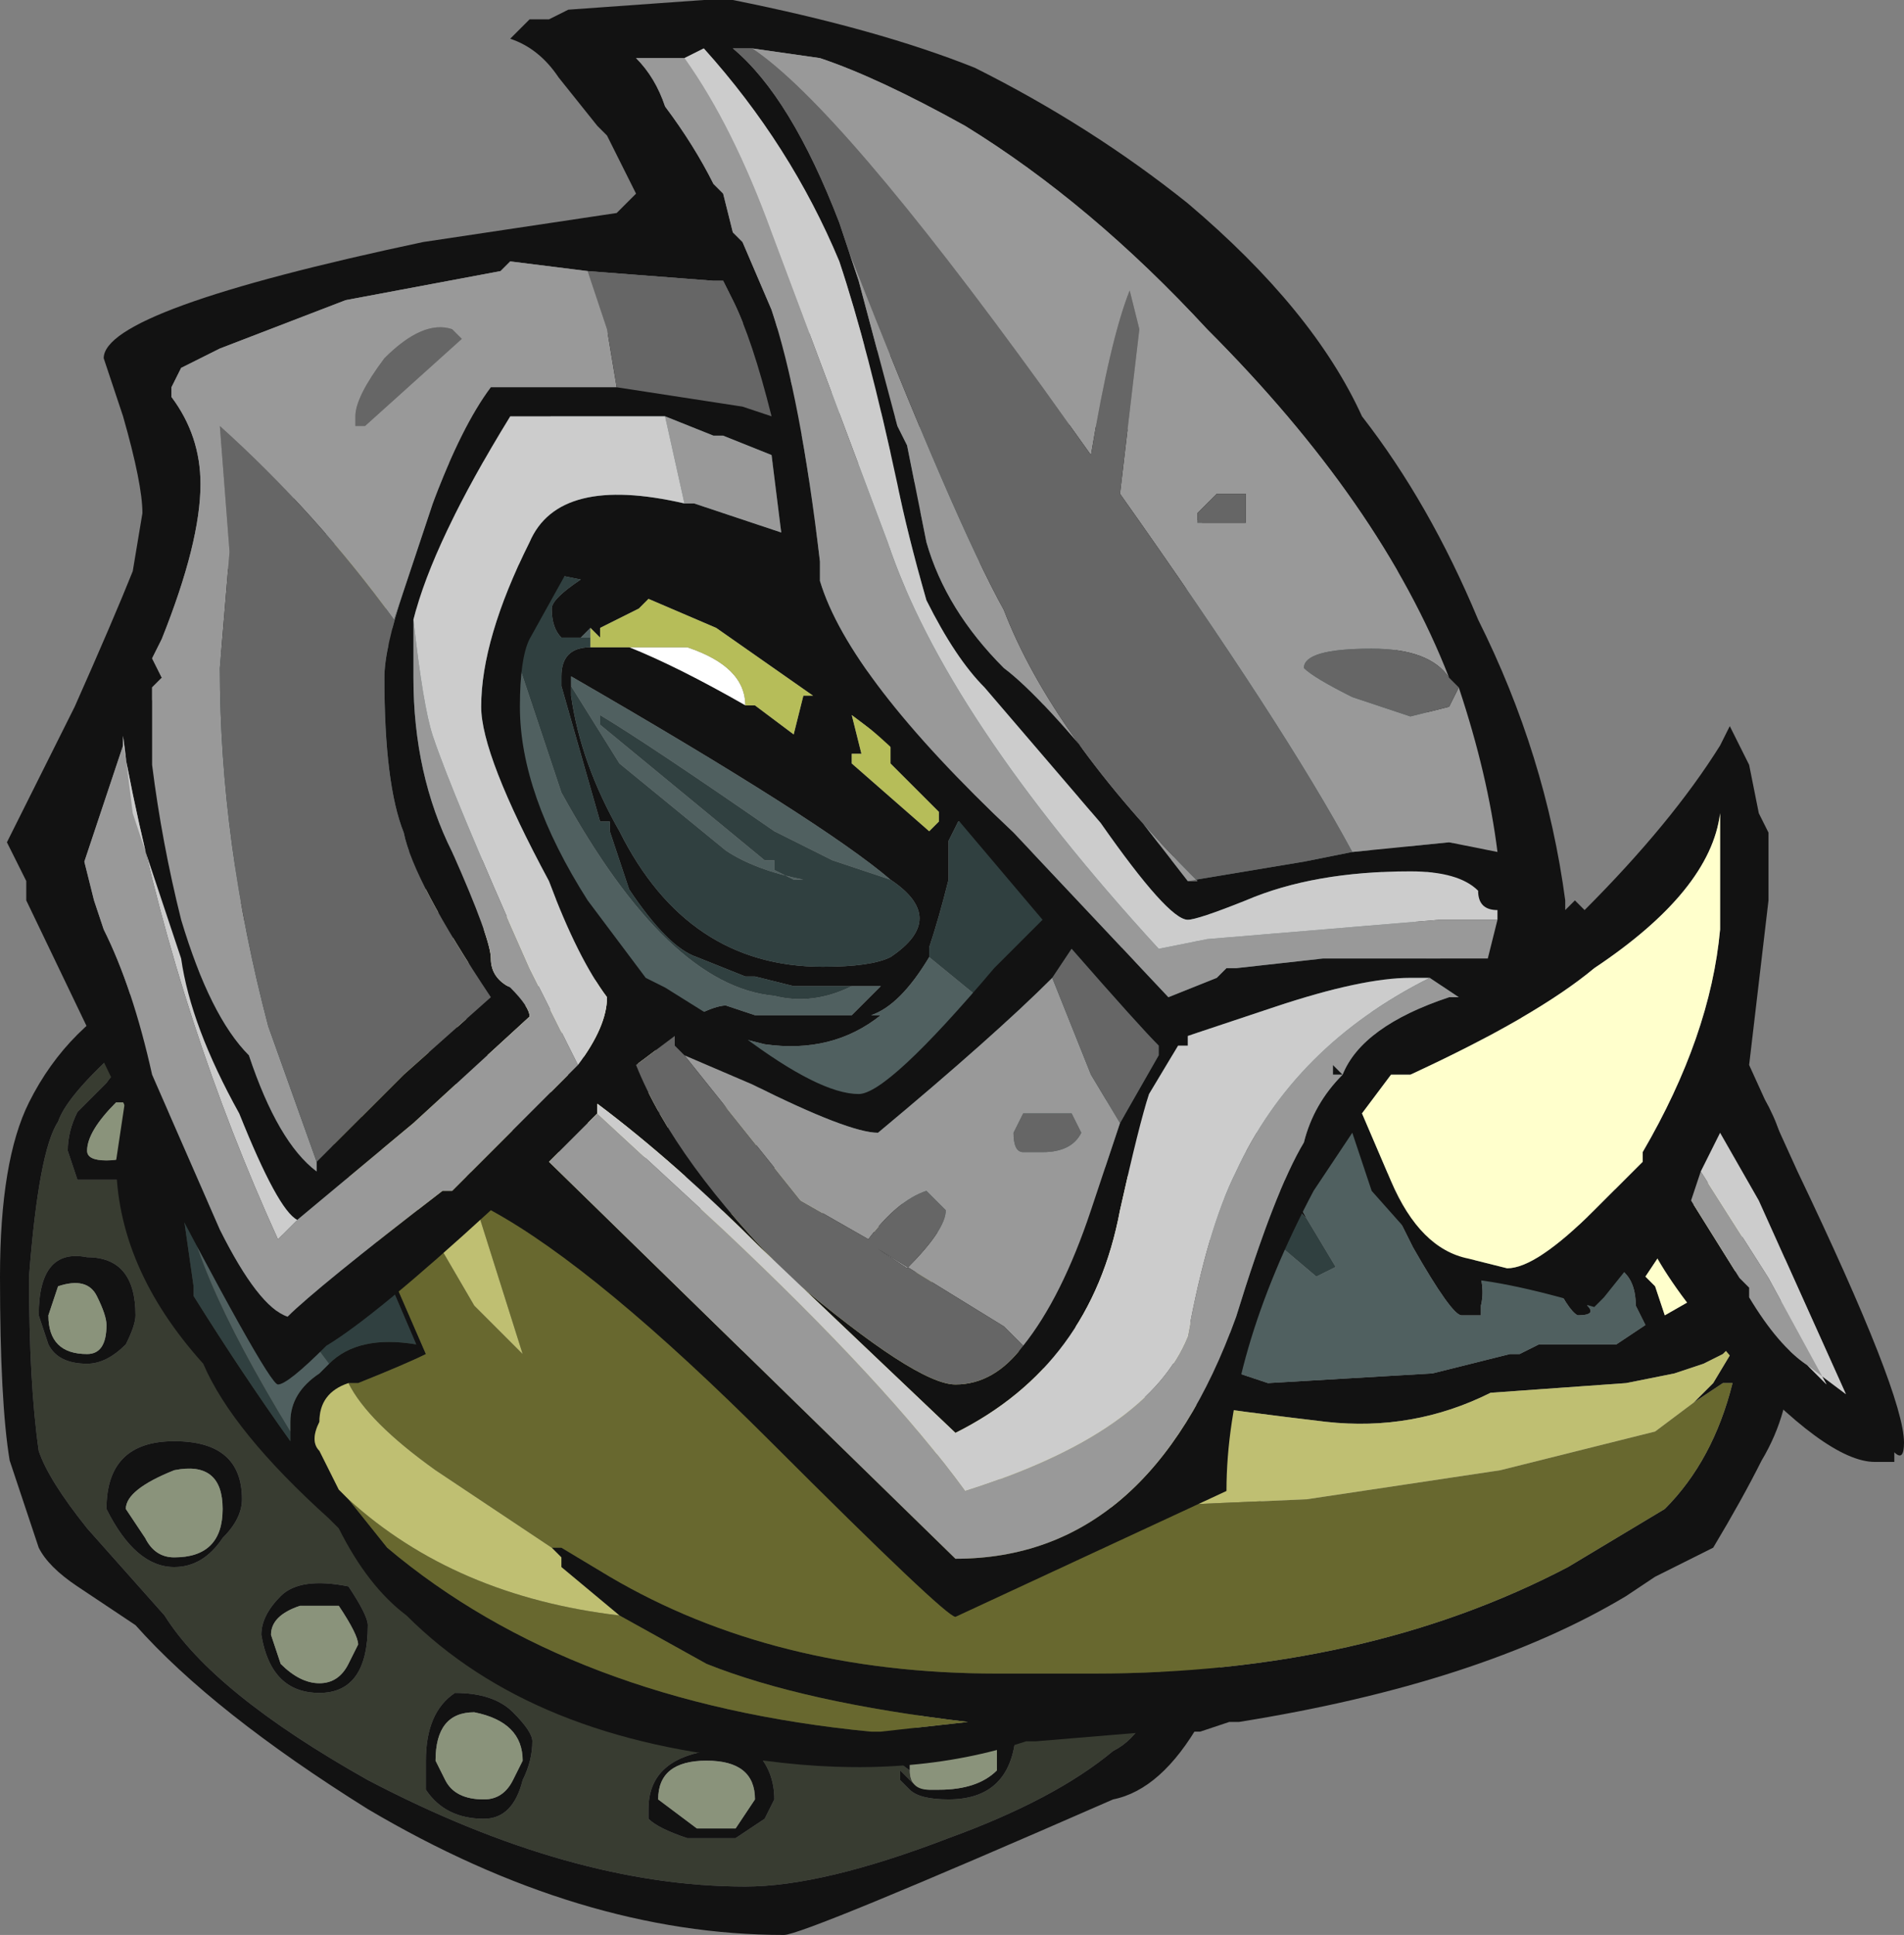 <?xml version="1.0" encoding="UTF-8" standalone="no"?>
<svg xmlns:ffdec="https://www.free-decompiler.com/flash" xmlns:xlink="http://www.w3.org/1999/xlink" ffdec:objectType="frame" height="69.95px" width="68.85px" xmlns="http://www.w3.org/2000/svg">
  <rect width="100%" height="100%" fill="#808080" stroke="none"/>
  <g transform="matrix(1.0, 0.0, 0.0, 1.0, 33.2, 22.15)">
    <use ffdec:characterId="1713" height="58.45" transform="matrix(1.0, 0.0, 0.0, 1.0, -33.2, -10.65)" width="64.75" xlink:href="#sprite0"/>
    <use ffdec:characterId="1718" height="58.45" transform="matrix(1.0, 0.0, 0.0, 1.0, -32.95, -22.15)" width="68.6" xlink:href="#sprite1"/>
  </g>
  <defs>
    <g id="sprite0" transform="matrix(1.0, 0.0, 0.0, 1.0, 36.05, 47.6)">
      <use ffdec:characterId="1712" height="8.35" transform="matrix(7.0, 0.0, 0.0, 7.0, -36.05, -47.6)" width="9.25" xlink:href="#shape0"/>
    </g>
    <g id="shape0" transform="matrix(1.0, 0.0, 0.0, 1.0, 5.15, 6.8)">
      <path d="M-0.35 0.8 Q-0.4 0.8 -0.45 0.75 L-0.5 0.7 -0.5 0.75 -0.45 0.8 Q-0.4 0.85 -0.25 0.85 0.1 0.85 0.1 0.45 L-0.6 0.45 Q-0.6 0.6 -0.45 0.7 -0.45 0.8 -0.35 0.8 M1.15 -0.25 L0.85 0.15 Q0.8 0.5 0.6 0.6 0.3 0.85 -0.25 1.05 -0.9 1.3 -1.3 1.3 -2.2 1.3 -3.25 0.75 -4.05 0.3 -4.3 -0.1 L-4.7 -0.55 Q-4.9 -0.8 -4.95 -0.95 -5.0 -1.3 -5.0 -1.85 -4.95 -2.5 -4.85 -2.65 -4.8 -2.8 -4.45 -3.1 L1.15 -0.25 M-0.45 0.6 L-0.4 0.4 -0.45 0.6 M-0.35 0.3 L-0.25 0.3 -0.35 0.3 M-4.4 -2.8 L-4.4 -2.85 Q-4.5 -3.0 -4.6 -2.85 L-4.75 -2.7 Q-4.8 -2.6 -4.8 -2.5 L-4.75 -2.35 -4.45 -2.35 -4.4 -2.8 M-4.5 -1.5 Q-4.45 -1.6 -4.45 -1.65 -4.45 -1.95 -4.7 -1.95 -4.95 -2.0 -4.95 -1.65 L-4.9 -1.5 Q-4.85 -1.4 -4.7 -1.4 -4.6 -1.4 -4.5 -1.5 M-4.0 -0.5 Q-3.9 -0.6 -3.9 -0.7 -3.9 -1.0 -4.25 -1.0 -4.6 -1.0 -4.6 -0.65 -4.45 -0.35 -4.25 -0.35 -4.1 -0.35 -4.0 -0.5 M-3.7 -0.2 Q-3.8 -0.1 -3.8 0.0 -3.75 0.3 -3.5 0.3 -3.25 0.3 -3.25 -0.05 -3.25 -0.1 -3.35 -0.25 -3.6 -0.3 -3.7 -0.2 M-1.15 0.85 Q-1.15 0.7 -1.25 0.6 L-1.5 0.6 Q-1.8 0.65 -1.8 0.9 L-1.8 0.95 Q-1.75 1.0 -1.6 1.05 L-1.35 1.05 -1.2 0.95 -1.15 0.85 M-2.5 0.4 Q-2.6 0.3 -2.8 0.3 -2.95 0.4 -2.95 0.65 L-2.95 0.8 Q-2.85 0.95 -2.65 0.95 -2.5 0.95 -2.45 0.75 -2.4 0.65 -2.4 0.55 -2.4 0.5 -2.5 0.4" fill="#383c31" fill-rule="evenodd" stroke="none"/>
      <path d="M1.45 -0.65 L1.05 0.45 Q0.85 0.8 0.6 0.85 -1.0 1.55 -1.1 1.55 -2.15 1.55 -3.25 0.9 -4.05 0.4 -4.45 -0.05 L-4.75 -0.25 Q-4.9 -0.35 -4.95 -0.45 L-5.1 -0.9 Q-5.15 -1.2 -5.15 -1.85 -5.15 -2.45 -5.0 -2.75 -4.8 -3.15 -4.4 -3.35 L1.45 -0.65 M1.15 -0.25 L-4.45 -3.1 Q-4.8 -2.8 -4.85 -2.65 -4.95 -2.5 -5.0 -1.85 -5.0 -1.3 -4.95 -0.95 -4.9 -0.8 -4.7 -0.55 L-4.3 -0.1 Q-4.05 0.3 -3.25 0.75 -2.2 1.3 -1.3 1.3 -0.9 1.3 -0.25 1.05 0.3 0.85 0.6 0.6 0.8 0.5 0.85 0.15 L1.15 -0.25 M-0.45 0.7 Q-0.6 0.6 -0.6 0.45 L0.1 0.45 Q0.1 0.85 -0.25 0.85 -0.4 0.85 -0.45 0.8 L-0.5 0.75 -0.5 0.7 -0.45 0.75 Q-0.4 0.8 -0.35 0.8 L-0.3 0.8 Q-0.1 0.8 0.0 0.7 L0.0 0.55 -0.25 0.3 -0.35 0.3 -0.4 0.4 -0.45 0.6 -0.45 0.7 M-4.4 -2.8 L-4.45 -2.35 -4.75 -2.35 -4.8 -2.5 Q-4.8 -2.6 -4.75 -2.7 L-4.6 -2.85 Q-4.5 -3.0 -4.4 -2.85 L-4.4 -2.8 M-4.55 -2.75 Q-4.7 -2.6 -4.7 -2.5 -4.7 -2.45 -4.6 -2.45 -4.5 -2.45 -4.45 -2.5 L-4.45 -2.65 -4.5 -2.75 -4.55 -2.75 M-4.7 -1.45 Q-4.6 -1.45 -4.6 -1.6 -4.6 -1.65 -4.65 -1.75 -4.7 -1.85 -4.85 -1.8 L-4.9 -1.65 Q-4.9 -1.45 -4.7 -1.45 M-4.5 -1.5 Q-4.6 -1.4 -4.7 -1.4 -4.85 -1.4 -4.9 -1.5 L-4.95 -1.65 Q-4.95 -2.0 -4.7 -1.95 -4.45 -1.95 -4.45 -1.65 -4.45 -1.6 -4.5 -1.5 M-4.4 -0.5 Q-4.35 -0.4 -4.25 -0.4 -4.0 -0.4 -4.0 -0.65 -4.0 -0.9 -4.25 -0.85 -4.5 -0.75 -4.5 -0.65 L-4.4 -0.5 M-3.7 -0.2 Q-3.6 -0.3 -3.35 -0.25 -3.25 -0.1 -3.25 -0.05 -3.25 0.3 -3.5 0.3 -3.75 0.3 -3.8 0.0 -3.8 -0.1 -3.7 -0.2 M-4.0 -0.5 Q-4.1 -0.35 -4.25 -0.35 -4.45 -0.35 -4.6 -0.65 -4.6 -1.0 -4.25 -1.0 -3.9 -1.0 -3.9 -0.7 -3.9 -0.6 -4.0 -0.5 M-3.6 -0.15 Q-3.75 -0.1 -3.75 0.0 L-3.7 0.15 Q-3.6 0.25 -3.5 0.25 -3.4 0.25 -3.35 0.15 L-3.3 0.05 Q-3.3 0.0 -3.4 -0.15 L-3.6 -0.15 M-1.15 0.85 L-1.2 0.95 -1.35 1.05 -1.6 1.05 Q-1.75 1.0 -1.8 0.95 L-1.8 0.9 Q-1.8 0.65 -1.5 0.6 L-1.25 0.6 Q-1.15 0.7 -1.15 0.85 M-1.25 0.85 Q-1.25 0.65 -1.5 0.65 -1.75 0.65 -1.75 0.85 L-1.55 1.0 -1.35 1.0 -1.25 0.85 M-2.7 0.4 Q-2.9 0.4 -2.9 0.65 L-2.85 0.75 Q-2.8 0.85 -2.65 0.85 -2.55 0.85 -2.5 0.75 L-2.45 0.65 Q-2.45 0.45 -2.7 0.4 M-2.5 0.4 Q-2.4 0.5 -2.4 0.55 -2.4 0.65 -2.45 0.75 -2.5 0.95 -2.65 0.95 -2.85 0.95 -2.95 0.8 L-2.95 0.65 Q-2.95 0.4 -2.8 0.3 -2.6 0.3 -2.5 0.4" fill="#121212" fill-rule="evenodd" stroke="none"/>
      <path d="M-0.35 0.8 Q-0.45 0.8 -0.45 0.7 L-0.45 0.6 -0.4 0.4 -0.35 0.3 -0.25 0.3 0.0 0.55 0.0 0.7 Q-0.1 0.8 -0.3 0.8 L-0.35 0.8 M-4.7 -1.45 Q-4.9 -1.45 -4.9 -1.65 L-4.85 -1.8 Q-4.7 -1.85 -4.65 -1.75 -4.6 -1.65 -4.6 -1.6 -4.6 -1.45 -4.7 -1.45 M-4.55 -2.75 L-4.5 -2.75 -4.45 -2.65 -4.45 -2.5 Q-4.5 -2.45 -4.6 -2.45 -4.7 -2.45 -4.7 -2.5 -4.7 -2.6 -4.55 -2.75 M-4.4 -0.5 L-4.5 -0.65 Q-4.5 -0.75 -4.25 -0.85 -4.0 -0.9 -4.0 -0.65 -4.0 -0.4 -4.25 -0.4 -4.35 -0.4 -4.4 -0.5 M-3.6 -0.15 L-3.4 -0.15 Q-3.3 0.0 -3.3 0.05 L-3.35 0.15 Q-3.4 0.25 -3.5 0.25 -3.6 0.25 -3.7 0.15 L-3.75 0.0 Q-3.75 -0.1 -3.6 -0.15 M-2.7 0.4 Q-2.45 0.45 -2.45 0.65 L-2.5 0.75 Q-2.55 0.85 -2.65 0.85 -2.8 0.85 -2.85 0.75 L-2.9 0.65 Q-2.9 0.4 -2.7 0.4 M-1.25 0.85 L-1.35 1.0 -1.55 1.0 -1.75 0.85 Q-1.75 0.65 -1.5 0.65 -1.25 0.65 -1.25 0.85" fill="#8a937b" fill-rule="evenodd" stroke="none"/>
      <path d="M-1.9 -5.1 L-1.6 -5.1 Q-1.3 -5.0 -1.3 -4.8 -1.65 -5.0 -1.9 -5.1" fill="#ffffff" fill-rule="evenodd" stroke="none"/>
      <path d="M1.0 -2.4 L1.1 -2.05 1.25 -1.35 1.4 -1.3 2.25 -1.35 2.65 -1.45 2.7 -1.45 2.8 -1.5 3.2 -1.5 3.35 -1.6 3.3 -1.7 Q3.3 -1.85 3.2 -1.9 L2.35 -3.4 1.95 -4.0 1.9 -4.15 1.6 -4.8 1.8 -4.65 1.85 -4.45 2.25 -3.9 2.25 -3.95 2.35 -4.05 Q2.4 -4.3 2.25 -4.6 2.25 -4.8 2.05 -5.1 1.8 -5.45 1.55 -5.55 L1.1 -5.7 1.05 -5.75 0.65 -5.9 0.75 -5.75 1.0 -5.55 Q1.1 -5.45 1.25 -5.3 1.3 -5.2 1.4 -5.05 1.25 -5.25 1.1 -5.3 L0.8 -5.55 0.85 -5.55 Q0.6 -5.75 0.25 -5.95 L0.1 -6.0 0.05 -6.05 -0.1 -6.1 Q-0.5 -6.3 -0.75 -6.35 L-0.8 -6.4 -1.15 -6.5 -1.05 -6.45 Q-0.5 -6.15 -0.4 -5.9 L-0.3 -5.8 -0.25 -5.7 0.0 -5.45 0.25 -5.05 Q0.45 -4.65 0.5 -4.25 L0.45 -4.25 0.3 -4.65 Q0.15 -5.05 -0.05 -5.4 L-0.3 -5.7 Q-0.9 -6.35 -1.85 -6.35 -2.25 -6.35 -2.3 -6.3 -2.35 -6.2 -2.55 -6.15 L-2.6 -6.1 Q-2.8 -5.95 -2.8 -5.8 L-2.8 -5.55 -3.15 -5.1 -3.2 -5.1 Q-3.1 -5.2 -3.0 -5.45 L-2.9 -5.9 -2.8 -6.05 -3.0 -6.05 -3.0 -6.0 -3.45 -5.7 Q-3.75 -5.45 -3.95 -5.15 -4.15 -4.9 -4.25 -4.6 L-4.2 -4.0 -4.25 -3.95 -4.2 -3.8 -4.2 -3.7 -3.9 -2.65 Q-3.55 -1.75 -3.6 -1.6 L-3.6 -1.55 -3.65 -1.55 -3.85 -1.9 Q-4.2 -2.8 -4.3 -3.55 L-4.35 -3.65 -4.3 -2.85 -4.15 -1.8 -4.15 -1.75 Q-3.9 -1.35 -3.65 -1.0 L-3.65 -1.05 -3.65 -1.1 Q-3.65 -1.25 -3.5 -1.35 L-3.45 -1.4 Q-3.3 -1.55 -3.0 -1.5 L-3.45 -2.55 Q-3.8 -3.4 -3.85 -3.7 L-4.05 -3.6 -4.05 -3.7 -3.7 -3.9 Q-3.3 -4.05 -2.95 -4.05 L-2.65 -4.0 -2.55 -4.0 -2.45 -3.95 -2.05 -3.6 -1.5 -3.05 -0.15 -1.95 0.1 -1.75 0.4 -2.15 0.7 -2.65 0.75 -2.75 0.85 -2.6 0.9 -2.6 0.9 -2.5 1.0 -2.4 M-0.35 -3.5 Q-0.5 -3.25 -0.65 -3.2 L-0.6 -3.2 Q-0.85 -3.0 -1.2 -3.05 L-1.4 -3.1 -1.55 -3.2 Q-1.45 -3.25 -1.4 -3.25 L-1.25 -3.2 -0.75 -3.2 -0.6 -3.35 Q-0.7 -3.35 -0.75 -3.35 L-1.05 -3.35 -1.25 -3.4 -1.3 -3.4 -1.55 -3.5 Q-1.7 -3.55 -1.9 -3.85 L-2.0 -4.15 -2.0 -4.2 -2.05 -4.2 -2.25 -4.9 -2.25 -4.95 Q-2.25 -5.1 -2.1 -5.1 L-1.9 -5.1 Q-1.65 -5.0 -1.3 -4.8 L-1.25 -4.8 -1.05 -4.65 -1.0 -4.85 -0.95 -4.85 -1.45 -5.2 -1.8 -5.35 -1.85 -5.3 -2.05 -5.2 -2.05 -5.15 -2.1 -5.2 -2.15 -5.15 -2.25 -5.15 Q-2.3 -5.2 -2.3 -5.3 -2.3 -5.35 -2.15 -5.45 L-2.4 -5.5 -2.5 -5.5 -2.55 -5.5 Q-1.8 -5.8 -1.05 -5.4 L-0.6 -4.9 Q0.0 -4.15 0.35 -3.95 L0.3 -3.95 0.1 -4.1 -0.15 -4.3 -0.15 -4.25 Q-0.1 -4.2 -0.2 -4.2 L-0.25 -4.1 -0.25 -3.9 Q-0.3 -3.7 -0.35 -3.55 L-0.35 -3.5 M0.6 -3.55 L0.65 -3.55 Q1.1 -3.05 1.6 -2.15 1.3 -2.45 0.9 -3.0 L0.3 -3.85 0.6 -3.55 M0.05 -6.3 L0.3 -6.25 Q0.85 -6.25 1.25 -6.05 L1.3 -6.05 Q1.8 -5.9 2.3 -5.2 2.8 -4.45 2.75 -3.95 L2.7 -3.75 2.65 -3.65 2.65 -3.3 3.05 -2.55 3.25 -2.2 3.3 -2.25 3.3 -2.2 Q3.8 -3.15 4.0 -2.7 4.15 -2.4 4.05 -1.8 L4.05 -1.7 4.1 -1.45 Q4.1 -1.15 3.95 -0.9 3.85 -0.7 3.7 -0.45 L3.4 -0.3 3.25 -0.2 Q2.5 0.25 1.25 0.45 L1.2 0.45 1.05 0.5 0.8 0.5 0.2 0.55 0.15 0.55 Q-0.45 0.75 -1.2 0.65 -2.4 0.55 -3.05 -0.1 -3.25 -0.25 -3.4 -0.55 L-3.45 -0.6 Q-3.95 -1.05 -4.1 -1.4 -4.55 -1.9 -4.55 -2.45 L-4.4 -3.45 -4.45 -3.75 -4.5 -4.0 -4.45 -4.05 -4.5 -4.15 -4.5 -4.2 -4.45 -4.5 Q-4.4 -4.95 -3.9 -5.6 -3.4 -6.15 -2.9 -6.35 L-2.85 -6.35 -2.7 -6.45 -2.55 -6.5 Q-2.45 -6.55 -2.35 -6.65 L-2.3 -6.6 Q-1.85 -6.8 -1.6 -6.8 -0.85 -6.75 -0.4 -6.55 L-0.3 -6.5 -0.3 -6.45 -0.1 -6.4 -0.05 -6.4 0.05 -6.3 M0.9 -4.15 L1.05 -4.25 0.9 -4.0 0.8 -4.05 0.9 -4.15 M2.0 -2.3 Q2.0 -2.55 2.3 -2.2 2.55 -1.9 2.5 -1.7 L2.5 -1.65 2.4 -1.65 Q2.35 -1.65 2.15 -2.0 L2.0 -2.3 M2.7 -2.5 Q2.95 -2.45 3.1 -1.8 L3.05 -1.7 Q3.1 -1.65 3.0 -1.65 2.9 -1.7 2.65 -2.4 L2.7 -2.5 M0.5 -2.05 Q0.4 -1.8 0.25 -1.65 0.65 -1.5 1.05 -1.35 L0.95 -1.85 0.8 -2.45 0.75 -2.5 0.55 -2.15 0.5 -2.05 M3.6 -1.2 L3.7 -1.3 3.85 -1.55 3.75 -1.45 3.65 -1.4 3.5 -1.35 3.25 -1.3 2.55 -1.25 Q2.15 -1.05 1.7 -1.1 0.85 -1.2 0.35 -1.3 L-0.3 -1.75 -0.35 -1.85 -1.45 -2.2 -1.55 -2.2 Q-2.2 -2.45 -2.6 -2.65 L-2.8 -2.85 -3.4 -3.55 Q-3.65 -3.85 -3.7 -3.7 L-3.7 -3.75 -3.75 -3.75 -3.75 -3.6 Q-3.7 -3.25 -3.45 -2.6 L-2.95 -1.45 Q-3.05 -1.4 -3.3 -1.3 L-3.35 -1.3 Q-3.5 -1.25 -3.5 -1.1 -3.55 -1.0 -3.5 -0.95 L-3.4 -0.75 -3.35 -0.7 -3.15 -0.45 Q-2.2 0.35 -0.65 0.5 L-0.6 0.5 -0.15 0.45 Q-1.0 0.35 -1.5 0.15 L-1.95 -0.1 -2.25 -0.35 -2.25 -0.4 -2.3 -0.45 -2.25 -0.45 -2.0 -0.3 Q-1.15 0.2 0.0 0.2 L0.5 0.2 Q1.9 0.2 2.95 -0.35 L3.45 -0.65 Q3.7 -0.9 3.8 -1.3 L3.75 -1.3 3.6 -1.2 M3.4 -1.8 L3.45 -1.65 3.8 -1.85 3.85 -1.95 3.85 -2.15 3.75 -2.45 3.35 -1.85 3.4 -1.8 M-0.55 -3.9 Q-0.9 -4.2 -2.2 -4.95 L-2.2 -4.85 Q-2.15 -4.5 -1.95 -4.15 -1.6 -3.45 -0.9 -3.45 -0.65 -3.45 -0.55 -3.5 -0.4 -3.6 -0.4 -3.7 -0.4 -3.8 -0.55 -3.9 M-2.75 -3.85 L-3.1 -3.85 -3.2 -3.8 -3.1 -3.7 -2.95 -3.7 -2.85 -3.75 -2.8 -3.75 -2.75 -3.8 -2.75 -3.85 M-2.75 -3.6 L-2.9 -3.6 Q-3.1 -3.6 -3.2 -3.55 L-2.9 -3.25 Q-2.85 -3.3 -2.75 -3.3 L-2.7 -3.35 -2.75 -3.55 -2.75 -3.6 M-2.65 -3.65 L-2.65 -3.55 -2.6 -3.35 -2.25 -3.35 -2.25 -3.5 -2.35 -3.6 -2.6 -3.75 -2.65 -3.75 -2.65 -3.65 M-0.55 -4.6 L-0.75 -4.75 -0.7 -4.55 -0.75 -4.55 -0.75 -4.5 -0.35 -4.15 -0.3 -4.2 -0.3 -4.25 -0.55 -4.5 -0.55 -4.6 M-3.25 -3.85 L-3.25 -3.85 M-0.8 -2.25 L-0.75 -2.15 -0.5 -2.0 -0.6 -2.1 -0.8 -2.25 M-1.0 -2.4 L-1.1 -2.45 -1.3 -2.3 -1.35 -2.25 -0.9 -2.15 -0.9 -2.35 -1.0 -2.4 M-1.2 -2.55 L-1.6 -2.9 -1.6 -2.85 -1.65 -2.7 -1.6 -2.6 -1.45 -2.35 -1.35 -2.45 Q-1.25 -2.55 -1.15 -2.55 L-1.2 -2.55 M-2.1 -2.75 L-2.2 -2.7 Q-1.9 -2.5 -1.6 -2.35 L-1.7 -2.55 -1.7 -2.65 -1.75 -2.7 -1.7 -2.85 -1.75 -2.8 -2.05 -2.8 -2.1 -2.75 M-2.05 -2.9 L-1.95 -2.95 -1.7 -2.95 -1.7 -3.0 -1.75 -3.0 Q-1.9 -3.25 -2.1 -3.4 L-2.2 -3.15 -2.1 -2.9 -2.05 -2.9 M-2.35 -3.25 L-2.6 -3.25 -2.8 -3.15 -2.65 -3.0 -2.5 -2.95 -2.3 -2.8 -2.2 -2.85 Q-2.25 -2.95 -2.25 -3.2 L-2.35 -3.25" fill="#121212" fill-rule="evenodd" stroke="none"/>
      <path d="M-3.75 -3.6 L-3.45 -3.0 -3.45 -2.95 -3.05 -2.3 -2.7 -1.7 -2.45 -1.45 -2.75 -2.4 -2.8 -2.45 -2.05 -1.9 -1.2 -1.4 -0.9 -1.2 Q-0.3 -0.9 0.45 -0.65 L1.6 -0.7 2.6 -0.85 3.4 -1.05 3.6 -1.2 3.75 -1.3 3.8 -1.3 Q3.7 -0.9 3.45 -0.65 L2.95 -0.35 Q1.9 0.2 0.5 0.2 L0.0 0.2 Q-1.15 0.2 -2.0 -0.3 L-2.25 -0.45 -2.3 -0.45 -2.9 -0.85 Q-3.25 -1.1 -3.35 -1.3 L-3.3 -1.3 Q-3.05 -1.4 -2.95 -1.45 L-3.45 -2.6 Q-3.7 -3.25 -3.75 -3.6 M-1.95 -0.1 L-1.5 0.15 Q-1.0 0.35 -0.15 0.45 L-0.6 0.5 -0.65 0.5 Q-2.2 0.35 -3.15 -0.45 L-3.35 -0.7 -3.4 -0.75 -3.35 -0.7 Q-2.8 -0.2 -1.95 -0.1" fill="#68682f" fill-rule="evenodd" stroke="none"/>
      <path d="M-3.75 -3.6 L-3.75 -3.75 -3.7 -3.75 -3.7 -3.7 Q-3.65 -3.85 -3.4 -3.55 L-2.8 -2.85 -2.6 -2.65 Q-2.2 -2.45 -1.55 -2.2 L-1.45 -2.2 -0.35 -1.85 -0.3 -1.75 0.35 -1.3 Q0.85 -1.2 1.7 -1.1 2.15 -1.05 2.55 -1.25 L3.25 -1.3 3.5 -1.35 3.65 -1.4 3.75 -1.45 3.85 -1.55 3.7 -1.3 3.6 -1.2 3.4 -1.05 2.6 -0.85 1.6 -0.7 0.45 -0.65 Q-0.3 -0.9 -0.9 -1.2 L-1.2 -1.4 -2.05 -1.9 -2.8 -2.45 -2.75 -2.4 -2.45 -1.45 -2.7 -1.7 -3.05 -2.3 -3.45 -2.95 -3.45 -3.0 -3.75 -3.6 M-2.3 -0.45 L-2.25 -0.4 -2.25 -0.35 -1.95 -0.1 Q-2.8 -0.2 -3.35 -0.7 L-3.4 -0.75 -3.5 -0.95 Q-3.55 -1.0 -3.5 -1.1 -3.5 -1.25 -3.35 -1.3 -3.25 -1.1 -2.9 -0.85 L-2.3 -0.45 M-3.05 -5.5 Q-3.05 -5.4 -3.25 -5.2 -3.45 -4.95 -3.55 -4.95 -3.75 -4.95 -3.75 -5.2 -3.75 -5.4 -3.4 -5.65 -3.05 -5.9 -3.05 -5.5" fill="#bfbf72" fill-rule="evenodd" stroke="none"/>
      <path d="M-3.95 -5.15 L-3.9 -4.8 Q-3.8 -4.55 -3.8 -4.3 L-3.8 -4.15 -4.1 -3.75 -4.1 -3.65 -4.05 -3.7 -4.05 -3.6 -3.85 -3.7 Q-3.8 -3.4 -3.45 -2.55 L-3.0 -1.5 Q-3.3 -1.55 -3.45 -1.4 L-3.6 -1.6 Q-3.55 -1.75 -3.9 -2.65 L-4.2 -3.7 -4.2 -3.8 -4.25 -3.95 -4.2 -4.0 -4.25 -4.6 Q-4.15 -4.9 -3.95 -5.15 M0.7 -2.65 Q0.45 -2.85 0.2 -3.05 L-0.35 -3.5 -0.35 -3.55 Q-0.3 -3.7 -0.25 -3.9 L-0.25 -4.1 -0.2 -4.2 Q-0.1 -4.2 -0.15 -4.25 L-0.15 -4.3 0.1 -4.1 0.6 -3.55 0.3 -3.85 0.9 -3.0 Q1.3 -2.45 1.6 -2.15 L1.75 -1.9 1.65 -1.85 1.0 -2.4 0.9 -2.5 0.9 -2.6 0.85 -2.6 0.75 -2.75 0.7 -2.65 M-0.75 -3.35 Q-0.95 -3.25 -1.15 -3.3 -1.7 -3.35 -2.25 -4.35 L-2.6 -5.4 Q-2.6 -5.5 -2.5 -5.5 L-2.4 -5.5 -2.15 -5.45 Q-2.3 -5.35 -2.3 -5.3 -2.3 -5.2 -2.25 -5.15 L-2.15 -5.15 -2.1 -5.15 -2.1 -5.1 Q-2.25 -5.1 -2.25 -4.95 L-2.25 -4.9 -2.05 -4.2 -2.0 -4.2 -2.0 -4.15 -1.9 -3.85 Q-1.7 -3.55 -1.55 -3.5 L-1.3 -3.4 -1.25 -3.4 -1.05 -3.35 -0.75 -3.35 M2.2 -3.25 Q2.15 -3.2 2.05 -3.2 1.85 -3.2 1.75 -3.35 L1.65 -3.5 Q1.7 -3.7 2.0 -3.6 2.3 -3.5 2.3 -3.35 2.3 -3.3 2.2 -3.25 M-0.85 -5.85 L-0.85 -5.75 -0.9 -5.7 -1.1 -5.7 -1.15 -5.75 -1.15 -5.8 -1.3 -5.8 -1.4 -5.9 Q-1.35 -6.05 -1.15 -6.05 -1.05 -6.05 -0.95 -5.95 L-0.85 -5.85 M-0.8 -5.6 Q-0.8 -5.65 -0.65 -5.65 -0.5 -5.6 -0.4 -5.55 L-0.4 -5.45 -0.45 -5.4 -0.55 -5.4 -0.75 -5.5 -0.8 -5.5 -0.8 -5.6 M-2.2 -4.85 L-2.2 -4.9 -1.95 -4.5 -1.4 -4.05 Q-1.25 -3.95 -1.0 -3.9 L-1.05 -3.9 -1.15 -3.95 -1.15 -4.0 -1.2 -4.0 -2.05 -4.7 -2.05 -4.75 Q-1.8 -4.6 -1.15 -4.15 L-0.85 -4.0 -0.55 -3.9 Q-0.4 -3.8 -0.4 -3.7 -0.4 -3.6 -0.55 -3.5 -0.65 -3.45 -0.9 -3.45 -1.6 -3.45 -1.95 -4.15 -2.15 -4.5 -2.2 -4.85 M-3.65 -1.05 L-3.65 -1.0 Q-3.9 -1.35 -4.15 -1.75 L-4.15 -1.8 -4.3 -2.85 -4.35 -3.65 -4.3 -3.55 Q-4.2 -2.8 -3.85 -1.9 -4.05 -2.25 -4.2 -2.35 -4.2 -1.95 -3.65 -1.05" fill="#304040" fill-rule="evenodd" stroke="none"/>
      <path d="M-3.95 -5.15 Q-3.75 -5.45 -3.45 -5.7 L-3.0 -6.0 -3.0 -6.05 -2.8 -6.05 -2.9 -5.9 -3.0 -5.45 Q-3.1 -5.2 -3.2 -5.1 L-3.15 -5.1 -2.8 -5.55 -2.8 -5.8 Q-2.8 -5.95 -2.6 -6.1 L-2.55 -6.15 Q-2.35 -6.2 -2.3 -6.3 -2.25 -6.35 -1.85 -6.35 -0.9 -6.35 -0.3 -5.7 L-0.05 -5.4 Q0.15 -5.05 0.3 -4.65 L0.45 -4.25 0.5 -4.25 Q0.45 -4.65 0.25 -5.05 L0.0 -5.45 -0.25 -5.7 -0.3 -5.8 -0.4 -5.9 Q-0.5 -6.15 -1.05 -6.45 L-1.15 -6.5 -0.8 -6.4 -0.75 -6.35 Q-0.5 -6.3 -0.1 -6.1 L0.05 -6.05 0.1 -6.0 0.25 -5.95 Q0.6 -5.75 0.85 -5.55 L0.8 -5.55 1.1 -5.3 Q1.25 -5.25 1.4 -5.05 1.3 -5.2 1.25 -5.3 1.1 -5.45 1.0 -5.55 L0.75 -5.75 0.65 -5.9 1.05 -5.75 1.1 -5.7 1.55 -5.55 Q1.8 -5.45 2.05 -5.1 2.25 -4.8 2.25 -4.6 2.4 -4.3 2.35 -4.05 L2.25 -3.95 2.25 -3.9 1.85 -4.45 1.8 -4.65 1.6 -4.8 1.9 -4.15 1.95 -4.0 2.35 -3.4 3.2 -1.9 Q3.3 -1.85 3.3 -1.7 L3.35 -1.6 3.2 -1.5 2.8 -1.5 2.7 -1.45 2.65 -1.45 2.25 -1.35 1.4 -1.3 1.25 -1.35 1.1 -2.05 1.0 -2.4 1.65 -1.85 1.75 -1.9 1.6 -2.15 Q1.1 -3.05 0.65 -3.55 L0.6 -3.55 0.1 -4.1 0.3 -3.95 0.35 -3.95 Q0.0 -4.15 -0.6 -4.9 L-1.05 -5.4 Q-1.8 -5.8 -2.55 -5.5 L-2.5 -5.5 Q-2.6 -5.5 -2.6 -5.4 L-2.25 -4.35 Q-1.7 -3.35 -1.15 -3.3 -0.95 -3.25 -0.75 -3.35 -0.7 -3.35 -0.6 -3.35 L-0.75 -3.2 -1.25 -3.2 -1.4 -3.25 Q-1.45 -3.25 -1.55 -3.2 L-1.4 -3.1 -1.2 -3.05 Q-0.85 -3.0 -0.6 -3.2 L-0.65 -3.2 Q-0.5 -3.25 -0.35 -3.5 L0.2 -3.05 Q0.45 -2.85 0.7 -2.65 L0.4 -2.15 0.1 -1.75 -0.15 -1.95 -1.5 -3.05 -2.05 -3.6 -2.45 -3.95 -2.55 -4.0 -2.65 -4.0 -2.95 -4.05 Q-3.3 -4.05 -3.7 -3.9 L-4.05 -3.7 -4.1 -3.65 -4.1 -3.75 -3.8 -4.15 -3.8 -4.3 Q-3.8 -4.55 -3.9 -4.8 L-3.95 -5.15 M0.9 -4.15 L0.8 -4.05 0.9 -4.0 1.05 -4.25 0.9 -4.15 M2.2 -3.25 Q2.3 -3.3 2.3 -3.35 2.3 -3.5 2.0 -3.6 1.7 -3.7 1.65 -3.5 L1.75 -3.35 Q1.85 -3.2 2.05 -3.2 2.15 -3.2 2.2 -3.25 M2.7 -2.5 L2.65 -2.4 Q2.9 -1.7 3.0 -1.65 3.1 -1.65 3.05 -1.7 L3.1 -1.8 Q2.95 -2.45 2.7 -2.5 M2.0 -2.3 L2.15 -2.0 Q2.35 -1.65 2.4 -1.65 L2.5 -1.65 2.5 -1.7 Q2.55 -1.9 2.3 -2.2 2.0 -2.55 2.0 -2.3 M-0.8 -5.6 L-0.8 -5.5 -0.75 -5.5 -0.55 -5.4 -0.45 -5.4 -0.4 -5.45 -0.4 -5.55 Q-0.5 -5.6 -0.65 -5.65 -0.8 -5.65 -0.8 -5.6 M-0.85 -5.85 L-0.95 -5.95 Q-1.05 -6.05 -1.15 -6.05 -1.35 -6.05 -1.4 -5.9 L-1.3 -5.8 -1.15 -5.8 -1.15 -5.75 -1.1 -5.7 -0.9 -5.7 -0.85 -5.75 -0.85 -5.85 M-2.1 -5.2 L-2.1 -5.15 -2.15 -5.15 -2.1 -5.2 M-0.55 -3.9 L-0.85 -4.0 -1.15 -4.15 Q-1.8 -4.6 -2.05 -4.75 L-2.05 -4.7 -1.2 -4.0 -1.15 -4.0 -1.15 -3.95 -1.05 -3.9 -1.0 -3.9 Q-1.25 -3.95 -1.4 -4.05 L-1.95 -4.5 -2.2 -4.9 -2.2 -4.85 -2.2 -4.95 Q-0.9 -4.2 -0.55 -3.9 M-3.05 -5.5 Q-3.05 -5.9 -3.4 -5.65 -3.75 -5.4 -3.75 -5.2 -3.75 -4.95 -3.55 -4.95 -3.45 -4.95 -3.25 -5.2 -3.05 -5.4 -3.05 -5.5 M-3.45 -1.4 L-3.5 -1.35 Q-3.65 -1.25 -3.65 -1.1 L-3.65 -1.05 Q-4.2 -1.95 -4.2 -2.35 -4.05 -2.25 -3.85 -1.9 L-3.65 -1.55 -3.6 -1.55 -3.6 -1.6 -3.45 -1.4" fill="#506060" fill-rule="evenodd" stroke="none"/>
      <path d="M0.5 -2.05 L0.55 -2.15 0.75 -2.5 0.8 -2.45 0.95 -1.85 1.05 -1.35 Q0.65 -1.5 0.25 -1.65 0.4 -1.8 0.5 -2.05 M3.4 -1.8 L3.35 -1.85 3.75 -2.45 3.85 -2.15 3.85 -1.95 3.8 -1.85 3.45 -1.65 3.4 -1.8 M-2.65 -3.65 L-2.65 -3.75 -2.6 -3.75 -2.35 -3.6 -2.25 -3.5 -2.25 -3.35 -2.6 -3.35 -2.65 -3.55 -2.65 -3.65 M-2.75 -3.6 L-2.75 -3.55 -2.7 -3.35 -2.75 -3.3 Q-2.85 -3.3 -2.9 -3.25 L-3.2 -3.55 Q-3.1 -3.6 -2.9 -3.6 L-2.75 -3.6 M-2.75 -3.85 L-2.75 -3.8 -2.8 -3.75 -2.85 -3.75 -2.95 -3.7 -3.1 -3.7 -3.2 -3.8 -3.1 -3.85 -2.75 -3.85 M-3.25 -3.85 L-3.25 -3.85 M-2.35 -3.25 L-2.25 -3.2 Q-2.25 -2.95 -2.2 -2.85 L-2.3 -2.8 -2.5 -2.95 -2.65 -3.0 -2.8 -3.15 -2.6 -3.25 -2.35 -3.25 M-2.05 -2.9 L-2.1 -2.9 -2.2 -3.15 -2.1 -3.4 Q-1.9 -3.25 -1.75 -3.0 L-1.7 -3.0 -1.7 -2.95 -1.95 -2.95 -2.05 -2.9 M-2.1 -2.75 L-2.05 -2.8 -1.75 -2.8 -1.7 -2.85 -1.75 -2.7 -1.7 -2.65 -1.7 -2.55 -1.6 -2.35 Q-1.9 -2.5 -2.2 -2.7 L-2.1 -2.75 M-1.2 -2.55 L-1.15 -2.55 Q-1.25 -2.55 -1.35 -2.45 L-1.45 -2.35 -1.6 -2.6 -1.65 -2.7 -1.6 -2.85 -1.6 -2.9 -1.2 -2.55 M-1.0 -2.4 L-0.9 -2.35 -0.9 -2.15 -1.35 -2.25 -1.3 -2.3 -1.1 -2.45 -1.0 -2.4 M-0.8 -2.25 L-0.6 -2.1 -0.5 -2.0 -0.75 -2.15 -0.8 -2.25" fill="#ffffcc" fill-rule="evenodd" stroke="none"/>
      <path d="M-2.1 -5.2 L-2.05 -5.15 -2.05 -5.2 -1.85 -5.3 -1.8 -5.35 -1.45 -5.2 -0.95 -4.85 -1.0 -4.85 -1.05 -4.65 -1.25 -4.8 -1.3 -4.8 Q-1.3 -5.0 -1.6 -5.1 L-1.9 -5.1 -2.1 -5.1 -2.1 -5.15 -2.1 -5.2 M-0.55 -4.6 L-0.55 -4.5 -0.3 -4.25 -0.3 -4.2 -0.35 -4.15 -0.75 -4.5 -0.75 -4.55 -0.7 -4.55 -0.75 -4.75 -0.55 -4.6" fill="#b6bd59" fill-rule="evenodd" stroke="none"/>
    </g>
    <g id="sprite1" transform="matrix(1.0, 0.0, 0.0, 1.0, 25.9, 34.3)">
      <use ffdec:characterId="1717" height="8.35" transform="matrix(7.0, 0.0, 0.0, 7.0, -25.9, -34.3)" width="9.8" xlink:href="#shape1"/>
    </g>
    <g id="shape1" transform="matrix(1.0, 0.0, 0.0, 1.0, 3.7, 4.9)">
      <path d="M3.75 -1.4 Q3.4 -2.3 2.5 -3.2 1.9 -3.85 1.25 -4.25 0.8 -4.5 0.5 -4.6 L0.15 -4.65 0.05 -4.65 Q0.35 -4.4 0.6 -3.75 L0.7 -3.45 0.9 -2.7 0.95 -2.6 1.05 -2.1 Q1.15 -1.75 1.45 -1.45 1.65 -1.3 2.05 -0.8 L2.4 -0.35 3.0 -0.45 3.25 -0.5 3.75 -0.55 4.0 -0.5 Q3.95 -0.9 3.8 -1.35 L3.75 -1.4 M-0.2 -4.6 L-0.45 -4.6 Q-0.35 -4.5 -0.3 -4.35 -0.15 -4.15 -0.05 -3.95 L0.0 -3.9 0.05 -3.7 0.1 -3.65 0.25 -3.3 Q0.4 -2.85 0.5 -2.0 L0.5 -1.9 Q0.65 -1.4 1.5 -0.6 L2.3 0.25 2.55 0.15 2.6 0.1 2.65 0.1 3.1 0.05 3.95 0.05 4.0 -0.15 4.0 -0.2 Q3.9 -0.2 3.9 -0.3 3.8 -0.4 3.55 -0.4 3.05 -0.4 2.7 -0.25 2.45 -0.15 2.4 -0.15 2.3 -0.15 1.95 -0.65 L1.35 -1.35 Q1.2 -1.5 1.05 -1.8 0.95 -2.15 0.9 -2.4 0.75 -3.1 0.6 -3.55 0.35 -4.15 -0.1 -4.65 L-0.2 -4.6 M0.05 -4.9 Q0.8 -4.75 1.3 -4.55 1.9 -4.25 2.4 -3.85 3.05 -3.3 3.3 -2.75 3.65 -2.3 3.9 -1.7 4.25 -1.0 4.35 -0.25 L4.35 -0.2 4.4 -0.25 4.45 -0.2 Q4.9 -0.65 5.15 -1.05 L5.2 -1.15 5.3 -0.95 5.35 -0.7 5.4 -0.6 5.4 -0.25 5.3 0.6 5.55 1.15 Q6.1 2.3 6.1 2.55 6.1 2.65 6.05 2.6 L6.05 2.65 5.95 2.65 Q5.7 2.65 5.2 2.1 4.9 1.75 4.8 1.55 L4.75 1.55 4.55 1.8 4.5 1.85 Q4.0 1.7 3.75 1.7 L3.35 1.25 3.25 0.95 3.05 1.25 Q2.6 2.1 2.6 2.8 L1.2 3.45 Q1.15 3.45 0.25 2.55 -0.65 1.65 -1.2 1.35 -1.8 1.9 -2.05 2.05 -2.25 2.25 -2.3 2.25 -2.35 2.25 -3.0 1.0 L-3.6 -0.25 -3.6 -0.35 -3.7 -0.55 -3.35 -1.25 Q-3.15 -1.7 -3.05 -1.95 L-3.0 -2.25 Q-3.0 -2.4 -3.1 -2.75 L-3.2 -3.05 Q-3.2 -3.3 -1.55 -3.65 L-0.55 -3.8 -0.45 -3.9 -0.6 -4.2 -0.65 -4.25 -0.85 -4.5 Q-0.95 -4.65 -1.1 -4.7 L-1.0 -4.8 -0.9 -4.8 -0.8 -4.85 -0.1 -4.9 0.05 -4.9 M-0.55 -2.9 L0.1 -2.8 0.25 -2.75 Q0.15 -3.15 0.05 -3.35 L0.0 -3.45 -0.05 -3.45 -0.7 -3.5 -1.1 -3.55 -1.15 -3.5 -1.95 -3.35 -2.6 -3.1 -2.8 -3.0 -2.85 -2.9 -2.85 -2.85 Q-2.7 -2.65 -2.7 -2.4 -2.7 -2.1 -2.9 -1.6 L-2.95 -1.5 -2.9 -1.4 -2.95 -1.35 -2.95 -0.95 Q-2.9 -0.55 -2.8 -0.15 -2.65 0.35 -2.45 0.55 -2.3 1.0 -2.1 1.15 L-2.1 1.1 -1.75 0.75 -1.65 0.65 -1.2 0.25 Q-1.6 -0.35 -1.65 -0.6 -1.75 -0.85 -1.75 -1.4 -1.75 -1.55 -1.65 -1.85 L-1.5 -2.3 Q-1.35 -2.7 -1.2 -2.9 L-0.55 -2.9 M-0.2 -2.3 L-0.15 -2.3 0.3 -2.15 0.25 -2.55 0.0 -2.65 -0.05 -2.65 -0.3 -2.75 -1.1 -2.75 Q-1.5 -2.1 -1.6 -1.7 L-1.6 -1.4 Q-1.6 -0.9 -1.4 -0.5 -1.2 -0.05 -1.2 0.05 -1.2 0.15 -1.1 0.2 -1.0 0.3 -1.0 0.35 L-1.6 0.9 -2.2 1.4 Q-2.3 1.35 -2.5 0.85 -2.75 0.4 -2.8 0.05 L-3.05 -0.7 -3.1 -1.1 -3.1 -1.05 -3.3 -0.45 -3.25 -0.25 -3.2 -0.1 Q-3.05 0.2 -2.95 0.65 L-2.6 1.45 Q-2.4 1.85 -2.25 1.9 -2.1 1.75 -1.45 1.25 L-1.4 1.25 -0.75 0.6 Q-0.6 0.4 -0.6 0.25 -0.75 0.05 -0.9 -0.35 -1.25 -1.0 -1.25 -1.25 -1.25 -1.6 -1.0 -2.1 -0.85 -2.45 -0.2 -2.3 M0.35 -1.7 L0.35 -1.75 0.25 -1.85 -0.45 -2.05 -0.75 -2.05 -1.0 -1.6 Q-1.05 -1.5 -1.05 -1.25 -1.05 -0.8 -0.7 -0.25 L-0.4 0.15 -0.3 0.2 0.1 0.45 Q0.5 0.75 0.7 0.75 0.85 0.75 1.4 0.1 L1.65 -0.15 1.1 -0.8 Q0.7 -1.25 0.35 -1.4 L0.35 -1.7 M5.15 -0.65 L5.15 -0.7 Q5.1 -0.3 4.5 0.1 4.2 0.35 3.55 0.65 L3.45 0.65 3.3 0.85 3.45 1.2 Q3.6 1.55 3.85 1.6 L4.05 1.65 Q4.2 1.65 4.5 1.35 L4.75 1.1 4.75 1.05 Q5.1 0.45 5.15 -0.1 L5.15 -0.65 M5.05 1.15 L5.0 1.3 5.25 1.7 5.3 1.75 5.3 1.8 Q5.45 2.05 5.6 2.15 L5.8 2.3 5.35 1.3 5.15 0.95 5.05 1.15 M-0.65 0.85 L-0.9 1.1 1.2 3.15 Q2.2 3.15 2.65 1.9 2.85 1.25 3.0 1.0 3.05 0.8 3.2 0.65 L3.15 0.65 3.15 0.6 3.2 0.65 Q3.3 0.4 3.75 0.25 L3.8 0.25 3.65 0.15 3.55 0.15 Q3.3 0.15 2.85 0.3 L2.4 0.45 2.4 0.5 2.35 0.5 2.2 0.75 Q2.15 0.9 2.05 1.35 1.9 2.15 1.2 2.5 L0.2 1.55 Q-0.25 1.1 -0.65 0.8 L-0.65 0.85 M2.05 0.9 L2.25 0.55 2.25 0.5 Q2.15 0.4 1.8 0.0 L1.7 0.15 Q1.4 0.45 0.8 0.95 0.65 0.95 0.15 0.7 L-0.2 0.55 -0.25 0.5 -0.25 0.45 -0.45 0.6 Q-0.25 1.1 0.35 1.7 1.0 2.25 1.2 2.25 1.4 2.25 1.55 2.05 1.75 1.8 1.9 1.35 L2.05 0.9" fill="#121212" fill-rule="evenodd" stroke="none"/>
      <path d="M0.15 -4.65 L0.5 -4.6 Q0.8 -4.5 1.25 -4.25 1.9 -3.85 2.5 -3.2 3.4 -2.3 3.75 -1.4 3.65 -1.55 3.35 -1.55 3.0 -1.55 3.0 -1.45 3.05 -1.4 3.25 -1.3 L3.55 -1.2 3.75 -1.25 3.8 -1.35 Q3.95 -0.9 4.0 -0.5 L3.75 -0.55 3.25 -0.5 Q2.9 -1.15 2.05 -2.35 L2.15 -3.2 2.1 -3.4 Q2.0 -3.15 1.9 -2.55 L1.65 -2.9 Q0.6 -4.35 0.15 -4.65 M0.7 -3.45 L0.65 -3.6 Q1.2 -2.2 1.45 -1.75 1.7 -1.1 2.45 -0.35 L2.4 -0.35 2.05 -0.8 Q1.65 -1.3 1.45 -1.45 1.15 -1.75 1.05 -2.1 L0.95 -2.6 0.9 -2.7 0.7 -3.45 M4.0 -0.15 L3.95 0.05 3.1 0.05 2.65 0.1 2.6 0.1 2.55 0.15 2.3 0.25 1.5 -0.6 Q0.65 -1.4 0.5 -1.9 L0.5 -2.0 Q0.4 -2.85 0.25 -3.3 L0.1 -3.65 0.05 -3.7 0.0 -3.9 -0.05 -3.95 Q-0.15 -4.15 -0.3 -4.35 -0.35 -4.5 -0.45 -4.6 L-0.2 -4.6 Q0.05 -4.25 0.25 -3.7 L0.85 -2.1 Q1.15 -1.2 2.25 0.0 L2.5 -0.05 3.7 -0.15 4.0 -0.15 M2.7 -2.35 L2.55 -2.35 2.45 -2.25 2.45 -2.2 Q2.5 -2.2 2.6 -2.2 L2.7 -2.2 2.7 -2.35 M-0.7 -3.5 L-0.6 -3.2 -0.55 -2.9 -1.2 -2.9 Q-1.35 -2.7 -1.5 -2.3 L-1.65 -1.85 -1.7 -1.7 Q-2.1 -2.25 -2.6 -2.7 L-2.55 -2.05 -2.6 -1.45 Q-2.6 -0.55 -2.35 0.4 L-2.1 1.1 -2.1 1.15 Q-2.3 1.0 -2.45 0.55 -2.65 0.35 -2.8 -0.15 -2.9 -0.55 -2.95 -0.95 L-2.95 -1.35 -2.9 -1.4 -2.95 -1.5 -2.9 -1.6 Q-2.7 -2.1 -2.7 -2.4 -2.7 -2.65 -2.85 -2.85 L-2.85 -2.9 -2.8 -3.0 -2.6 -3.1 -1.95 -3.35 -1.15 -3.5 -1.1 -3.55 -0.7 -3.5 M-0.3 -2.75 L-0.05 -2.65 0.0 -2.65 0.25 -2.55 0.3 -2.15 -0.15 -2.3 -0.2 -2.3 -0.3 -2.75 M-0.75 0.6 L-1.4 1.25 -1.45 1.25 Q-2.1 1.75 -2.25 1.9 -2.4 1.85 -2.6 1.45 L-2.95 0.65 Q-3.05 0.2 -3.2 -0.1 L-3.25 -0.25 -3.3 -0.45 -3.1 -1.05 -3.05 -0.8 Q-2.8 0.4 -2.3 1.5 L-2.2 1.4 -1.6 0.9 -1.0 0.35 Q-1.0 0.3 -1.1 0.2 -1.2 0.15 -1.2 0.05 -1.2 -0.05 -1.4 -0.5 -1.6 -0.9 -1.6 -1.4 L-1.6 -1.7 Q-1.55 -1.25 -1.5 -1.1 -1.4 -0.8 -1.0 0.1 L-0.75 0.6 M5.6 2.15 Q5.45 2.05 5.3 1.8 L5.3 1.75 5.25 1.7 5.0 1.3 5.05 1.15 5.4 1.7 5.7 2.25 5.6 2.15 M3.65 0.15 L3.8 0.25 3.75 0.25 Q3.3 0.4 3.2 0.65 L3.15 0.6 3.15 0.65 3.2 0.65 Q3.05 0.8 3.0 1.0 2.85 1.25 2.65 1.9 2.2 3.15 1.2 3.15 L-0.9 1.1 -0.65 0.85 0.0 1.45 Q0.85 2.25 1.25 2.8 2.2 2.5 2.4 2.0 2.5 1.45 2.65 1.15 2.95 0.5 3.65 0.15 M2.05 0.9 L1.9 1.35 Q1.75 1.8 1.55 2.05 L1.45 1.95 0.8 1.55 0.95 1.65 Q1.15 1.45 1.15 1.35 L1.05 1.25 Q0.9 1.3 0.75 1.5 L0.4 1.3 -0.2 0.55 0.15 0.7 Q0.65 0.95 0.8 0.95 1.4 0.45 1.7 0.15 L1.9 0.65 2.05 0.9 M1.8 0.85 L1.55 0.85 1.5 0.95 Q1.5 1.05 1.55 1.05 L1.65 1.05 Q1.8 1.05 1.85 0.95 L1.8 0.85 M-1.35 -3.15 L-1.4 -3.2 Q-1.55 -3.25 -1.75 -3.05 -1.9 -2.85 -1.9 -2.75 L-1.9 -2.7 -1.85 -2.7 -1.35 -3.15 M-1.75 0.75 L-1.75 0.75" fill="#999999" fill-rule="evenodd" stroke="none"/>
      <path d="M0.15 -4.65 Q0.6 -4.35 1.65 -2.9 L1.9 -2.55 Q2.0 -3.15 2.1 -3.4 L2.15 -3.2 2.05 -2.35 Q2.9 -1.15 3.25 -0.5 L3.0 -0.45 2.4 -0.35 2.45 -0.35 Q1.7 -1.1 1.45 -1.75 1.2 -2.2 0.65 -3.6 L0.7 -3.45 0.6 -3.75 Q0.35 -4.4 0.05 -4.65 L0.15 -4.65 M3.8 -1.35 L3.75 -1.25 3.55 -1.2 3.25 -1.3 Q3.05 -1.4 3.0 -1.45 3.0 -1.55 3.35 -1.55 3.65 -1.55 3.75 -1.4 L3.8 -1.35 M2.7 -2.35 L2.7 -2.2 2.6 -2.2 Q2.5 -2.2 2.45 -2.2 L2.45 -2.25 2.55 -2.35 2.7 -2.35 M-0.7 -3.5 L-0.05 -3.45 0.0 -3.45 0.05 -3.35 Q0.15 -3.15 0.25 -2.75 L0.1 -2.8 -0.55 -2.9 -0.6 -3.2 -0.7 -3.5 M-1.65 -1.85 Q-1.75 -1.55 -1.75 -1.4 -1.75 -0.85 -1.65 -0.6 -1.6 -0.35 -1.2 0.25 L-1.65 0.65 -1.75 0.75 -2.1 1.1 -2.35 0.4 Q-2.6 -0.55 -2.6 -1.45 L-2.55 -2.05 -2.6 -2.7 Q-2.1 -2.25 -1.7 -1.7 L-1.65 -1.85 M1.7 0.15 L1.8 0.0 Q2.15 0.4 2.25 0.5 L2.25 0.55 2.05 0.9 1.9 0.65 1.7 0.15 M1.55 2.05 Q1.4 2.25 1.2 2.25 1.0 2.25 0.35 1.7 -0.25 1.1 -0.45 0.6 L-0.25 0.45 -0.25 0.5 -0.2 0.55 0.4 1.3 0.75 1.5 Q0.9 1.3 1.05 1.25 L1.15 1.35 Q1.15 1.45 0.95 1.65 L0.8 1.55 1.45 1.95 1.55 2.05 M1.8 0.85 L1.85 0.95 Q1.8 1.05 1.65 1.05 L1.55 1.05 Q1.5 1.05 1.5 0.95 L1.55 0.85 1.8 0.85 M-1.35 -3.15 L-1.85 -2.7 -1.9 -2.7 -1.9 -2.75 Q-1.9 -2.85 -1.75 -3.05 -1.55 -3.25 -1.4 -3.2 L-1.35 -3.15 M-1.75 0.75 L-1.75 0.75" fill="#666666" fill-rule="evenodd" stroke="none"/>
      <path d="M4.0 -0.15 L3.7 -0.15 2.5 -0.05 2.25 0.0 Q1.15 -1.2 0.85 -2.1 L0.25 -3.7 Q0.05 -4.25 -0.2 -4.6 L-0.1 -4.65 Q0.35 -4.15 0.6 -3.55 0.75 -3.1 0.9 -2.4 0.95 -2.15 1.05 -1.8 1.2 -1.5 1.35 -1.35 L1.95 -0.65 Q2.3 -0.15 2.4 -0.15 2.45 -0.15 2.7 -0.25 3.05 -0.4 3.55 -0.4 3.8 -0.4 3.9 -0.3 3.9 -0.2 4.0 -0.2 L4.0 -0.15 M-0.3 -2.75 L-0.2 -2.3 Q-0.85 -2.45 -1.0 -2.1 -1.25 -1.6 -1.25 -1.25 -1.25 -1.0 -0.9 -0.35 -0.75 0.05 -0.6 0.25 -0.6 0.4 -0.75 0.6 L-1.0 0.1 Q-1.4 -0.8 -1.5 -1.1 -1.55 -1.25 -1.6 -1.7 -1.5 -2.1 -1.1 -2.75 L-0.3 -2.75 M-3.1 -1.05 L-3.1 -1.1 -3.05 -0.7 -2.8 0.05 Q-2.75 0.4 -2.5 0.85 -2.3 1.35 -2.2 1.4 L-2.3 1.5 Q-2.8 0.4 -3.05 -0.8 L-3.1 -1.05 M5.05 1.15 L5.15 0.95 5.35 1.3 5.8 2.3 5.6 2.15 5.7 2.25 5.4 1.7 5.05 1.15 M-0.65 0.85 L-0.65 0.8 Q-0.25 1.1 0.2 1.55 L1.2 2.5 Q1.9 2.15 2.05 1.35 2.15 0.9 2.2 0.75 L2.35 0.5 2.4 0.5 2.4 0.45 2.85 0.3 Q3.3 0.15 3.55 0.15 L3.65 0.15 Q2.95 0.5 2.65 1.15 2.5 1.45 2.4 2.0 2.2 2.5 1.25 2.8 0.85 2.25 0.0 1.45 L-0.65 0.85" fill="#cccccc" fill-rule="evenodd" stroke="none"/>
      <path d="M5.15 -0.65 L5.15 -0.1 Q5.1 0.45 4.75 1.05 L4.75 1.1 4.5 1.35 Q4.2 1.65 4.05 1.65 L3.85 1.6 Q3.6 1.55 3.45 1.2 L3.3 0.85 3.45 0.65 3.55 0.65 Q4.2 0.35 4.5 0.1 5.1 -0.3 5.15 -0.7 L5.15 -0.65" fill="#ffffcc" fill-rule="evenodd" stroke="none"/>
    </g>
  </defs>
</svg>
